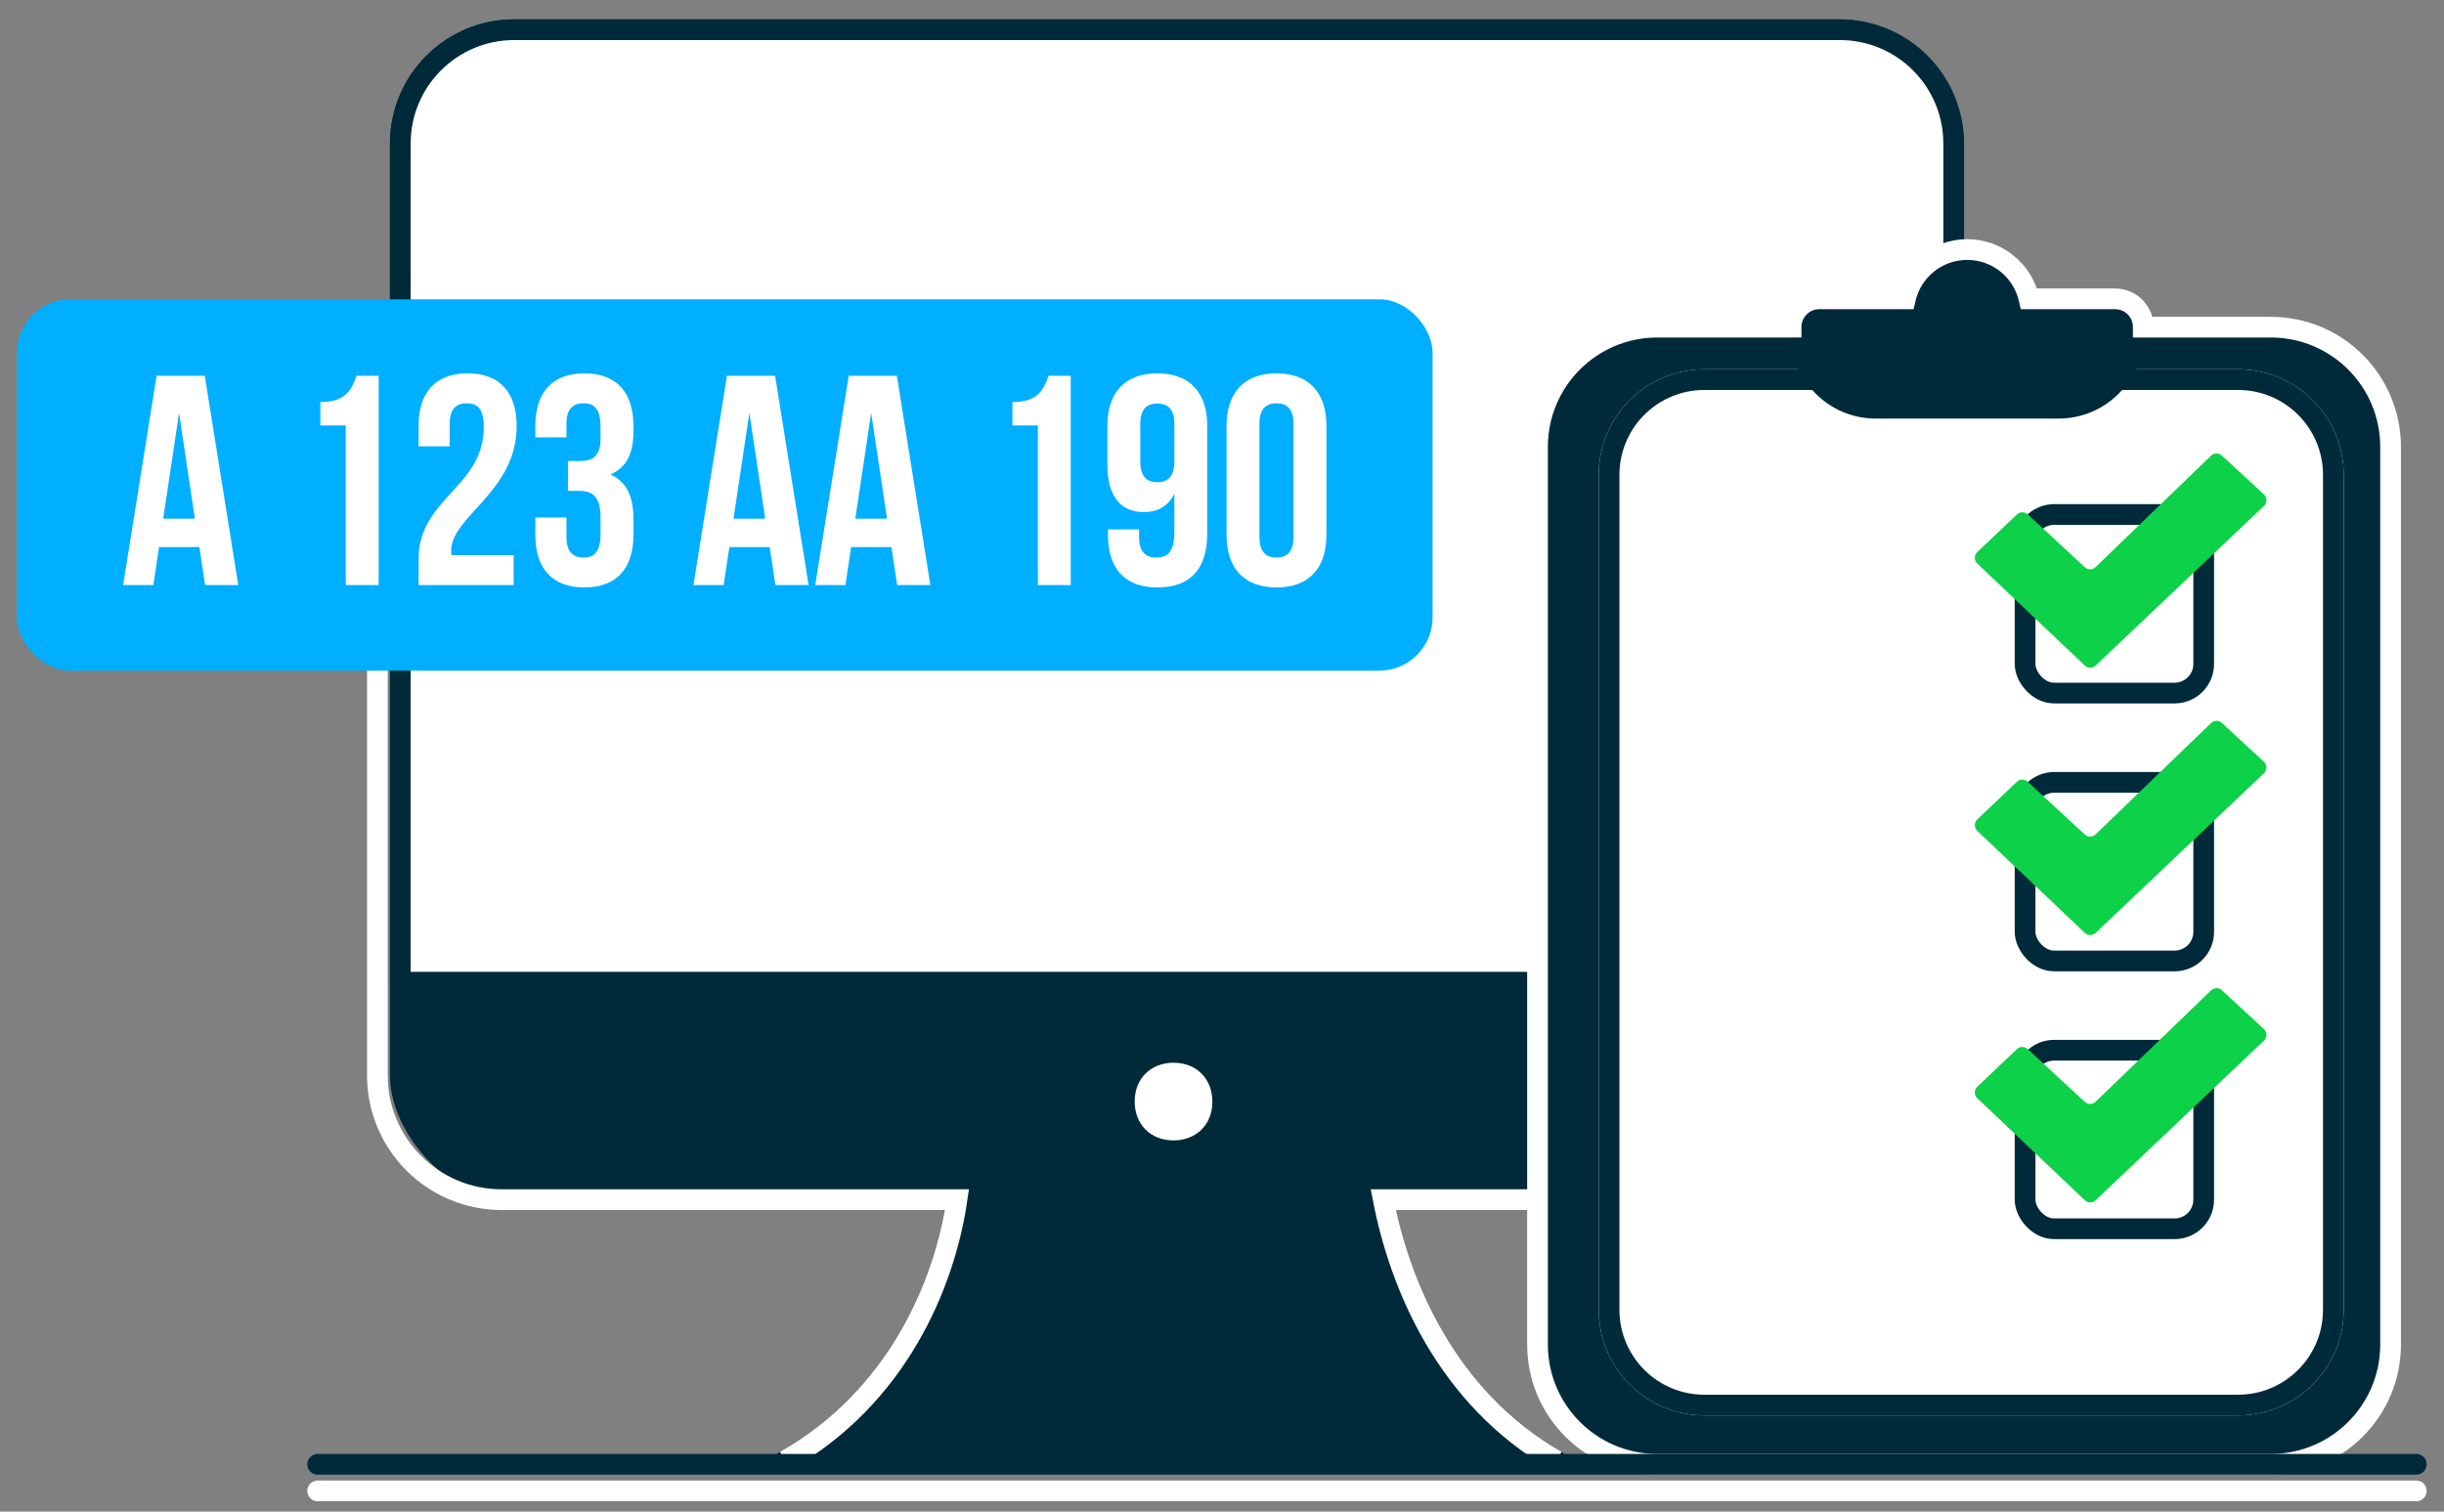 <svg viewBox="0 0 118 73" fill="none" xmlns="http://www.w3.org/2000/svg">
<rect x="0" y="0" width="118" height="73" fill="#808080" stroke="none"/>
<path d="M75.147 70.546C69.052 70.747 61.817 70.546 56.526 70.479C51.435 70.68 44 70.747 37.904 70.546C43.933 67.13 46.076 60.766 46.344 56.613H66.573C67.109 60.699 69.186 67.13 75.147 70.546Z" fill="#002A3A"/>
<path d="M75.147 70.546L75.163 71.045C75.387 71.038 75.578 70.883 75.632 70.666C75.686 70.449 75.59 70.223 75.396 70.112L75.147 70.546ZM56.526 70.479L56.532 69.979C56.523 69.979 56.515 69.979 56.506 69.979L56.526 70.479ZM37.904 70.546L37.658 70.111C37.463 70.221 37.365 70.448 37.419 70.665C37.473 70.883 37.664 71.038 37.888 71.045L37.904 70.546ZM46.344 56.613V56.113C46.081 56.113 45.862 56.318 45.845 56.581L46.344 56.613ZM66.573 56.613L67.069 56.548C67.036 56.299 66.824 56.113 66.573 56.113V56.613ZM75.13 70.046C69.05 70.246 61.836 70.046 56.532 69.979L56.519 70.979C61.799 71.046 69.053 71.247 75.163 71.045L75.13 70.046ZM56.506 69.979C51.426 70.18 44.003 70.246 37.921 70.046L37.888 71.045C43.997 71.247 51.444 71.18 56.545 70.978L56.506 69.979ZM38.151 70.981C44.374 67.454 46.569 60.903 46.843 56.645L45.845 56.581C45.584 60.63 43.492 66.805 37.658 70.111L38.151 70.981ZM46.344 57.113H66.573V56.113H46.344V57.113ZM66.077 56.678C66.622 60.83 68.739 67.45 74.898 70.98L75.396 70.112C69.632 66.809 67.596 60.568 67.069 56.548L66.077 56.678Z" fill="#002A3A"/>
<rect x="18.827" y="0.934" width="76" height="57" rx="6" fill="#002A3A"/>
<path d="M37.905 70.547C43.325 67.475 45.605 62.021 46.204 57.934H24.221C20.907 57.934 18.221 55.247 18.221 51.934V29.434M75.147 70.547C69.795 67.479 67.574 61.982 66.788 57.934H88.828C92.141 57.934 94.828 55.247 94.828 51.934" stroke="white"/>
<path d="M19.327 6.934C19.327 3.896 21.79 1.434 24.827 1.434H88.827C91.865 1.434 94.327 3.896 94.327 6.934V47.434H19.327V6.934Z" fill="white" stroke="#002A3A" stroke-miterlimit="10" stroke-linecap="round" stroke-linejoin="round"/>
<path d="M56.66 55.073C57.731 55.073 58.535 54.337 58.535 53.198C58.535 52.126 57.798 51.322 56.66 51.322C55.588 51.322 54.784 52.059 54.784 53.198C54.784 54.27 55.521 55.073 56.66 55.073Z" fill="white"/>
<path d="M74.234 21.58C74.234 18.387 76.822 15.799 80.015 15.799H109.639C112.832 15.799 115.421 18.387 115.421 21.58V64.933C115.421 68.126 112.832 70.714 109.639 70.714H80.015C76.822 70.714 74.234 68.126 74.234 64.933V21.58Z" fill="#002A3A"/>
<path d="M77.189 22.933C77.189 20.116 79.473 17.832 82.29 17.832H108.057C110.874 17.832 113.158 20.116 113.158 22.933V63.253C113.158 66.07 110.874 68.354 108.057 68.354H82.29C79.473 68.354 77.189 66.07 77.189 63.253V22.933Z" fill="white"/>
<path d="M77.689 22.933C77.689 20.392 79.749 18.332 82.29 18.332H108.057C110.598 18.332 112.658 20.392 112.658 22.933V63.253C112.658 65.794 110.598 67.854 108.057 67.854H82.29C79.749 67.854 77.689 65.794 77.689 63.253V22.933Z" stroke="#002A3A"/>
<path d="M97.964 14.431H102.121C102.872 14.431 103.481 15.04 103.481 15.792V16.132C103.481 18.386 101.654 20.213 99.4 20.213H90.558C88.304 20.213 86.477 18.386 86.477 16.132V15.792C86.477 15.04 87.086 14.431 87.837 14.431H91.994C92.304 13.068 93.522 12.051 94.979 12.051C96.436 12.051 97.655 13.068 97.964 14.431Z" fill="#002A3A"/>
<path d="M97.964 14.431L97.477 14.542L97.565 14.931H97.964V14.431ZM91.994 14.431V14.931H92.394L92.482 14.542L91.994 14.431ZM86.477 15.8V16.299H86.977V15.8H86.477ZM103.481 15.8H102.981V16.299H103.481V15.8ZM97.964 14.931H102.121V13.931H97.964V14.931ZM94.979 12.551C96.197 12.551 97.218 13.402 97.477 14.542L98.452 14.321C98.092 12.735 96.674 11.551 94.979 11.551V12.551ZM92.482 14.542C92.741 13.402 93.761 12.551 94.979 12.551V11.551C93.284 11.551 91.867 12.735 91.507 14.321L92.482 14.542ZM87.837 14.931H91.994V13.931H87.837V14.931ZM86.977 15.792C86.977 15.317 87.362 14.931 87.837 14.931V13.931C86.81 13.931 85.977 14.764 85.977 15.792H86.977ZM86.977 15.8V15.792H85.977V15.8H86.977ZM80.015 16.299H86.477V15.3H80.015V16.299ZM74.734 21.581C74.734 18.664 77.099 16.299 80.015 16.299V15.3C76.546 15.3 73.734 18.112 73.734 21.581H74.734ZM74.734 64.934V21.581H73.734V64.934H74.734ZM80.015 70.215C77.099 70.215 74.734 67.85 74.734 64.934H73.734C73.734 68.403 76.546 71.215 80.015 71.215V70.215ZM109.639 70.215H80.015V71.215H109.639V70.215ZM114.921 64.934C114.921 67.85 112.556 70.215 109.639 70.215V71.215C113.108 71.215 115.921 68.403 115.921 64.934H114.921ZM114.921 21.581V64.934H115.921V21.581H114.921ZM109.639 16.299C112.556 16.299 114.921 18.664 114.921 21.581H115.921C115.921 18.112 113.108 15.3 109.639 15.3V16.299ZM103.481 16.299H109.639V15.3H103.481V16.299ZM102.981 15.792V15.8H103.981V15.792H102.981ZM102.121 14.931C102.596 14.931 102.981 15.317 102.981 15.792H103.981C103.981 14.764 103.148 13.931 102.121 13.931V14.931Z" fill="white"/>
<rect x="97.774" y="24.846" width="8.624" height="8.624" rx="1.405" stroke="#002A3A"/>
<rect x="97.774" y="37.783" width="8.624" height="8.624" rx="1.405" stroke="#002A3A"/>
<rect x="97.774" y="50.717" width="8.624" height="8.624" rx="1.405" stroke="#002A3A"/>
<path fill-rule="evenodd" clip-rule="evenodd" d="M109.305 23.877C109.466 24.026 109.468 24.281 109.308 24.432L101.183 32.141C101.036 32.281 100.806 32.281 100.659 32.141L95.465 27.214C95.307 27.064 95.307 26.812 95.465 26.662L97.379 24.844C97.525 24.706 97.752 24.704 97.9 24.841L100.657 27.391C100.805 27.528 101.034 27.525 101.179 27.385L106.753 22.007C106.898 21.867 107.128 21.865 107.276 22.002L109.305 23.877Z" fill="#0DD149"/>
<path fill-rule="evenodd" clip-rule="evenodd" d="M109.305 36.787C109.466 36.936 109.468 37.191 109.308 37.342L101.183 45.051C101.036 45.191 100.806 45.191 100.659 45.051L95.465 40.124C95.307 39.974 95.307 39.722 95.465 39.572L97.379 37.754C97.525 37.616 97.752 37.614 97.9 37.751L100.657 40.301C100.805 40.438 101.034 40.436 101.179 40.295L106.753 34.917C106.898 34.777 107.128 34.775 107.276 34.912L109.305 36.787Z" fill="#0DD149"/>
<path fill-rule="evenodd" clip-rule="evenodd" d="M109.305 49.697C109.466 49.846 109.468 50.101 109.308 50.253L101.183 57.962C101.036 58.101 100.806 58.101 100.659 57.962L95.465 53.034C95.307 52.884 95.307 52.632 95.465 52.482L97.379 50.664C97.525 50.526 97.752 50.525 97.9 50.661L100.657 53.211C100.805 53.348 101.034 53.346 101.179 53.206L106.753 47.828C106.898 47.688 107.128 47.685 107.276 47.822L109.305 49.697Z" fill="#0DD149"/>
<path d="M15.337 70.715H116.663" stroke="#002A3A" stroke-linecap="round" stroke-linejoin="round"/>
<path d="M15.337 72H116.663" stroke="white" stroke-linecap="round" stroke-linejoin="round"/>
<rect x="0.819" y="14.455" width="68.348" height="17.933" rx="2.573" fill="#00AFFF"/>
<path d="M9.887 18.147H7.562L5.945 28.253H7.404L7.678 26.42H9.627L9.901 28.253H11.504L9.887 18.147ZM8.645 19.937L9.41 25.048H7.88L8.645 19.937Z" fill="white"/>
<path d="M15.467 20.543H16.694V28.253H18.282V18.147H17.214C16.968 18.825 16.694 19.417 15.467 19.417V20.543Z" fill="white"/>
<path d="M23.357 20.63C23.357 23.547 20.21 24.037 20.21 27.012V28.253H24.801V26.809H21.798C21.783 26.737 21.783 26.665 21.783 26.593C21.783 24.933 24.945 23.749 24.945 20.572C24.945 18.955 24.137 18.031 22.577 18.031C21.018 18.031 20.21 18.955 20.21 20.572V21.554H21.711V20.471C21.711 19.749 22.029 19.475 22.534 19.475C23.039 19.475 23.357 19.721 23.357 20.63Z" fill="white"/>
<path d="M28.995 21.193C28.995 22.002 28.634 22.262 28.042 22.262H27.421V23.705H27.955C28.677 23.705 28.995 24.052 28.995 24.99V25.784C28.995 26.679 28.677 26.925 28.172 26.925C27.666 26.925 27.349 26.651 27.349 25.929V24.99H25.847V25.828C25.847 27.445 26.656 28.369 28.215 28.369C29.774 28.369 30.583 27.445 30.583 25.828V25.034C30.583 24.009 30.265 23.258 29.471 22.911C30.236 22.594 30.583 21.915 30.583 20.832V20.572C30.583 18.955 29.774 18.031 28.215 18.031C26.656 18.031 25.847 18.955 25.847 20.572V21.121H27.349V20.471C27.349 19.749 27.666 19.475 28.172 19.475C28.677 19.475 28.995 19.721 28.995 20.63V21.193Z" fill="white"/>
<path d="M37.423 18.147H35.098L33.481 28.253H34.94L35.214 26.42H37.163L37.437 28.253H39.04L37.423 18.147ZM36.181 19.937L36.946 25.048H35.416L36.181 19.937Z" fill="white"/>
<path d="M43.302 18.147H40.978L39.361 28.253H40.819L41.093 26.42H43.042L43.317 28.253H44.919L43.302 18.147ZM42.061 19.937L42.826 25.048H41.295L42.061 19.937Z" fill="white"/>
<path d="M48.882 20.543H50.11V28.253H51.698V18.147H50.629C50.384 18.825 50.11 19.417 48.882 19.417V20.543Z" fill="white"/>
<path d="M58.288 20.572C58.288 18.955 57.437 18.031 55.877 18.031C54.318 18.031 53.466 18.955 53.466 20.572V22.42C53.466 23.907 54.058 24.73 55.228 24.73C55.935 24.73 56.426 24.413 56.7 23.835V25.683C56.7 26.651 56.383 26.925 55.819 26.925C55.314 26.925 54.997 26.651 54.997 25.929V25.568H53.495V25.828C53.495 27.445 54.304 28.369 55.863 28.369C57.509 28.369 58.288 27.445 58.288 25.741V20.572ZM55.877 23.287C55.372 23.287 55.054 23.012 55.054 22.29V20.471C55.054 19.749 55.372 19.489 55.877 19.489C56.383 19.489 56.7 19.749 56.7 20.471V22.29C56.7 23.012 56.383 23.287 55.877 23.287Z" fill="white"/>
<path d="M60.807 20.471C60.807 19.749 61.125 19.475 61.63 19.475C62.136 19.475 62.453 19.749 62.453 20.471V25.929C62.453 26.651 62.136 26.925 61.63 26.925C61.125 26.925 60.807 26.651 60.807 25.929V20.471ZM59.219 25.828C59.219 27.445 60.071 28.369 61.63 28.369C63.19 28.369 64.042 27.445 64.042 25.828V20.572C64.042 18.955 63.19 18.031 61.63 18.031C60.071 18.031 59.219 18.955 59.219 20.572V25.828Z" fill="white"/>
</svg>
